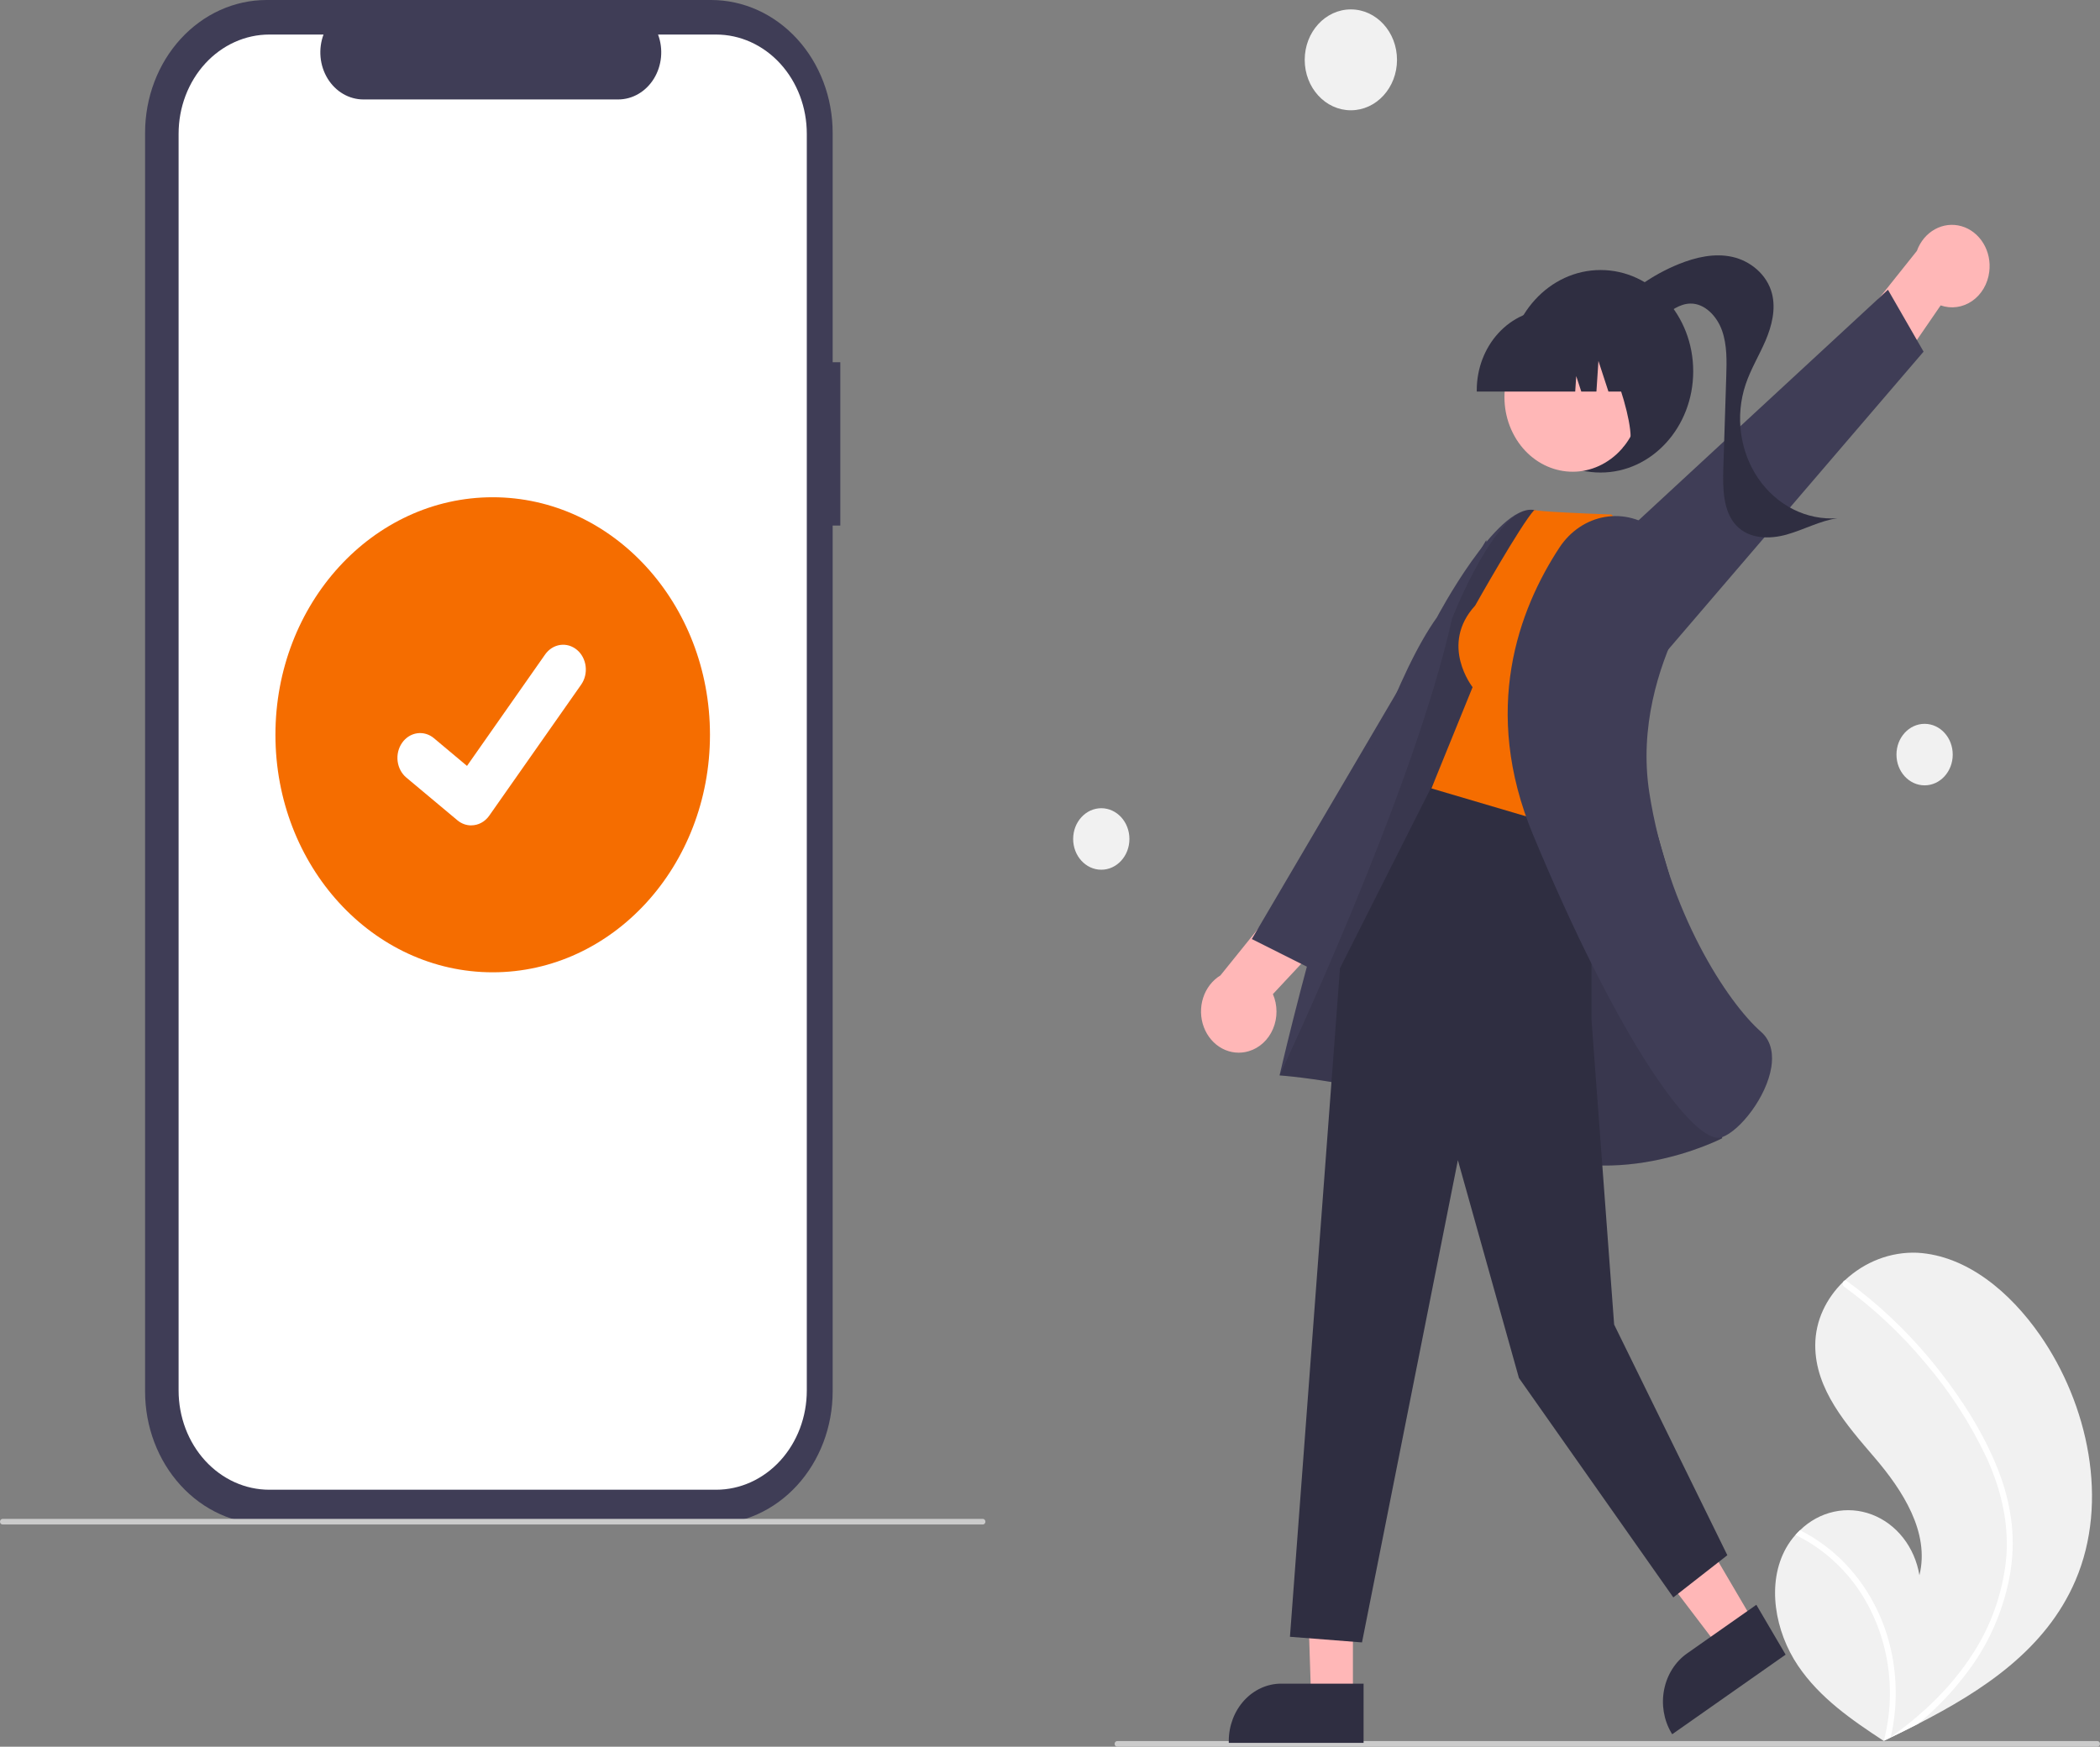<svg width="226" height="188" viewBox="0 0 226 188" fill="none" xmlns="http://www.w3.org/2000/svg">
<rect x="0" y="0" width="226" height="188" fill="#808080" stroke="none"/>
<g clip-path="url(#clip0_328_35)">
<path d="M90.434 38.987H89.61V14.293C89.61 12.416 89.272 10.557 88.615 8.823C87.958 7.089 86.995 5.513 85.781 4.186C84.567 2.859 83.126 1.806 81.54 1.088C79.954 0.37 78.254 1.59027e-06 76.537 0H28.686C25.219 -7.22617e-06 21.895 1.506 19.443 4.186C16.991 6.866 15.614 10.502 15.614 14.292V149.768C15.614 151.645 15.952 153.503 16.609 155.237C17.266 156.971 18.229 158.547 19.443 159.874C20.657 161.201 22.098 162.254 23.684 162.972C25.27 163.691 26.97 164.06 28.686 164.06H76.537C80.004 164.06 83.329 162.555 85.781 159.874C88.232 157.194 89.609 153.559 89.61 149.768V56.565H90.434V38.987Z" fill="#3F3D56"/>
<path d="M77.065 3.718H70.819C71.106 4.488 71.216 5.324 71.138 6.151C71.06 6.978 70.798 7.772 70.374 8.462C69.949 9.152 69.376 9.718 68.705 10.109C68.034 10.5 67.285 10.704 66.525 10.704H39.111C38.351 10.704 37.602 10.5 36.931 10.109C36.259 9.718 35.687 9.152 35.262 8.462C34.838 7.772 34.575 6.978 34.498 6.151C34.42 5.324 34.53 4.488 34.817 3.718H28.983C27.701 3.718 26.432 3.994 25.247 4.531C24.063 5.067 22.987 5.853 22.08 6.845C21.174 7.836 20.455 9.012 19.964 10.307C19.474 11.602 19.221 12.99 19.221 14.392V149.669C19.221 151.07 19.474 152.458 19.964 153.753C20.455 155.048 21.174 156.225 22.08 157.216C22.987 158.207 24.063 158.993 25.247 159.53C26.432 160.066 27.701 160.342 28.983 160.342H77.065C78.347 160.342 79.616 160.066 80.801 159.53C81.985 158.993 83.061 158.207 83.968 157.216C84.874 156.225 85.593 155.048 86.084 153.753C86.574 152.458 86.827 151.07 86.827 149.669V14.392C86.827 12.99 86.574 11.602 86.084 10.307C85.593 9.012 84.874 7.836 83.968 6.845C83.061 5.853 81.985 5.067 80.801 4.531C79.616 3.994 78.347 3.718 77.065 3.718Z" fill="white"/>
<path d="M105.771 164.084H0.277C0.203 164.084 0.133 164.052 0.081 163.995C0.029 163.938 0 163.861 0 163.781C0 163.701 0.029 163.624 0.081 163.567C0.133 163.51 0.203 163.478 0.277 163.478H105.771C105.845 163.478 105.915 163.51 105.967 163.567C106.019 163.624 106.048 163.701 106.048 163.781C106.048 163.861 106.019 163.938 105.967 163.995C105.915 164.052 105.845 164.084 105.771 164.084Z" fill="#CBCBCB"/>
<path d="M53.024 104.65C65.938 104.65 76.406 93.204 76.406 79.085C76.406 64.966 65.938 53.52 53.024 53.52C40.111 53.52 29.642 64.966 29.642 79.085C29.642 93.204 40.111 104.65 53.024 104.65Z" fill="#F56D00"/>
<path d="M50.707 88.838C50.181 88.838 49.669 88.652 49.248 88.307L49.222 88.286L43.727 83.69C43.472 83.477 43.259 83.211 43.098 82.907C42.938 82.603 42.834 82.268 42.791 81.921C42.749 81.573 42.771 81.22 42.853 80.881C42.936 80.542 43.079 80.225 43.275 79.947C43.47 79.668 43.713 79.435 43.991 79.259C44.268 79.084 44.575 78.97 44.893 78.924C45.211 78.878 45.534 78.901 45.843 78.992C46.153 79.082 46.444 79.239 46.698 79.452L50.258 82.436L58.668 70.439C58.863 70.161 59.107 69.928 59.384 69.752C59.662 69.577 59.968 69.463 60.286 69.417C60.604 69.371 60.927 69.394 61.236 69.485C61.546 69.575 61.836 69.732 62.091 69.945L62.091 69.945L62.039 70.025L62.093 69.945C62.606 70.377 62.942 71.013 63.026 71.715C63.111 72.416 62.938 73.126 62.544 73.688L52.651 87.793C52.422 88.118 52.128 88.381 51.791 88.562C51.455 88.742 51.084 88.835 50.709 88.834L50.707 88.838Z" fill="white"/>
<path d="M192.228 166.596C192.512 166.094 192.847 165.627 193.226 165.205C193.383 165.028 193.547 164.861 193.717 164.699C194.751 163.692 196.012 163.006 197.369 162.709C198.726 162.412 200.131 162.515 201.439 163.009C202.748 163.502 203.912 164.368 204.813 165.516C205.714 166.665 206.319 168.055 206.566 169.545C207.708 164.927 204.735 160.379 201.746 156.885C198.756 153.393 195.338 149.562 195.355 144.776C195.364 142.114 196.555 139.738 198.354 137.977C198.409 137.923 198.465 137.87 198.521 137.819C200.695 135.781 203.492 134.715 206.354 134.834C211.67 135.146 216.311 139.052 219.535 143.686C224.724 151.141 226.997 161.607 223.365 170.094C220.17 177.558 213.356 181.991 206.401 185.554C205.43 186.052 204.461 186.535 203.494 187.002C203.487 187.004 203.48 187.009 203.474 187.011C203.427 187.033 203.381 187.056 203.337 187.079C203.138 187.175 202.938 187.271 202.74 187.366L202.832 187.432L203.118 187.634C203.018 187.569 202.92 187.505 202.821 187.439C202.792 187.42 202.761 187.401 202.731 187.381C199.316 185.14 195.852 182.77 193.493 179.271C191.045 175.639 190.062 170.436 192.228 166.596Z" fill="#F1F1F1"/>
<path d="M215.017 158.161C215.773 160.042 216.275 162.034 216.505 164.074C216.687 165.892 216.618 167.73 216.303 169.527C215.625 173.218 214.145 176.678 211.99 179.615C210.363 181.844 208.486 183.84 206.402 185.554C205.43 186.052 204.461 186.535 203.494 187.002C203.488 187.004 203.481 187.009 203.474 187.011C203.428 187.033 203.381 187.056 203.337 187.079C203.138 187.175 202.938 187.271 202.74 187.366L202.832 187.432L203.118 187.634C203.019 187.569 202.921 187.505 202.822 187.439C202.792 187.42 202.761 187.401 202.732 187.381C203.483 184.506 203.594 181.476 203.054 178.545C202.514 175.614 201.339 172.867 199.628 170.535C197.908 168.232 195.715 166.405 193.227 165.205C193.383 165.028 193.548 164.861 193.718 164.699C194.676 165.18 195.594 165.753 196.46 166.411C199.558 168.751 201.884 172.121 203.094 176.019C204.174 179.556 204.309 183.357 203.483 186.975C203.654 186.852 203.826 186.727 203.994 186.601C207.176 184.255 210.108 181.438 212.317 177.982C214.222 175.062 215.441 171.674 215.867 168.118C216.291 164.232 215.401 160.412 213.815 156.945C212.063 153.236 209.855 149.807 207.254 146.752C204.64 143.613 201.686 140.835 198.455 138.481C198.383 138.427 198.331 138.345 198.313 138.251C198.294 138.157 198.308 138.059 198.354 137.977C198.389 137.902 198.449 137.845 198.522 137.819C198.558 137.808 198.597 137.807 198.634 137.816C198.672 137.824 198.707 137.841 198.737 137.867C199.136 138.158 199.532 138.451 199.922 138.753C203.175 141.272 206.13 144.223 208.718 147.537C211.218 150.733 213.494 154.283 215.017 158.161Z" fill="white"/>
<path d="M145.378 11.87C148.12 11.87 150.344 9.44 150.344 6.441C150.344 3.443 148.12 1.012 145.378 1.012C142.635 1.012 140.412 3.443 140.412 6.441C140.412 9.44 142.635 11.87 145.378 11.87Z" fill="#F1F1F1"/>
<path d="M207.124 84.528C208.796 84.528 210.151 83.046 210.151 81.217C210.151 79.389 208.796 77.907 207.124 77.907C205.452 77.907 204.096 79.389 204.096 81.217C204.096 83.046 205.452 84.528 207.124 84.528Z" fill="#F1F1F1"/>
<path d="M118.52 93.61C120.192 93.61 121.547 92.128 121.547 90.299C121.547 88.471 120.192 86.989 118.52 86.989C116.848 86.989 115.492 88.471 115.492 90.299C115.492 92.128 116.848 93.61 118.52 93.61Z" fill="#F1F1F1"/>
<path d="M120.229 188H225.723C225.797 188 225.867 187.968 225.919 187.911C225.971 187.855 226 187.778 226 187.697C226 187.617 225.971 187.54 225.919 187.483C225.867 187.426 225.797 187.395 225.723 187.395H120.229C120.156 187.395 120.085 187.426 120.033 187.483C119.981 187.54 119.952 187.617 119.952 187.697C119.952 187.778 119.981 187.855 120.033 187.911C120.085 187.968 120.156 188 120.229 188Z" fill="#CBCBCB"/>
<path d="M214.081 29.255C214.22 28.18 213.993 27.086 213.443 26.182C212.893 25.277 212.06 24.625 211.099 24.348C210.139 24.07 209.119 24.188 208.233 24.678C207.346 25.168 206.655 25.997 206.291 27.007L197.73 37.737L200.242 45.408L208.851 32.87C209.413 33.066 210.007 33.126 210.592 33.044C211.178 32.963 211.739 32.742 212.238 32.397C212.737 32.053 213.16 31.593 213.479 31.05C213.797 30.507 214.003 29.894 214.081 29.255Z" fill="#FFB7B7"/>
<path d="M178.596 71.007L207.013 37.848L203.18 31.186L167.538 64.143L178.596 71.007Z" fill="#3F3D56"/>
<path d="M172.254 50.86C177.759 50.86 182.222 45.98 182.222 39.961C182.222 33.942 177.759 29.063 172.254 29.063C166.749 29.063 162.286 33.942 162.286 39.961C162.286 45.98 166.749 50.86 172.254 50.86Z" fill="#2F2E41"/>
<path d="M173.055 33.805C175.2 31.427 177.796 29.591 180.659 28.428C182.498 27.684 184.498 27.224 186.42 27.646C188.342 28.069 190.159 29.523 190.695 31.584C191.134 33.27 190.681 35.085 190.001 36.672C189.32 38.259 188.412 39.73 187.862 41.377C187.3 43.056 187.132 44.862 187.371 46.632C187.61 48.401 188.249 50.076 189.231 51.507C190.212 52.937 191.505 54.077 192.992 54.822C194.478 55.568 196.112 55.895 197.744 55.776C195.855 56.052 194.115 57.023 192.269 57.539C190.424 58.055 188.245 58.02 186.874 56.575C185.423 55.045 185.394 52.558 185.464 50.356C185.568 47.082 185.672 43.807 185.777 40.533C185.83 38.864 185.875 37.14 185.325 35.582C184.774 34.023 183.465 32.659 181.937 32.673C180.779 32.684 179.754 33.451 178.825 34.207C177.896 34.964 176.913 35.771 175.76 35.883C174.606 35.996 173.289 35.062 173.375 33.8L173.055 33.805Z" fill="#2F2E41"/>
<path d="M134.395 113.14C133.438 113.431 132.417 113.327 131.525 112.85C130.633 112.372 129.932 111.553 129.555 110.549C129.178 109.544 129.152 108.423 129.48 107.398C129.809 106.374 130.47 105.516 131.338 104.989L139.95 94.307L147.233 96.028L136.989 106.998C137.241 107.581 137.373 108.218 137.375 108.863C137.378 109.508 137.251 110.146 137.003 110.731C136.756 111.317 136.394 111.836 135.944 112.252C135.493 112.668 134.964 112.971 134.395 113.14H134.395Z" fill="#FFB7B7"/>
<path d="M162.726 74.899L141.263 104.355L134.721 101.071L159.948 58.129L162.726 74.899Z" fill="#3F3D56"/>
<path d="M145.601 163.845L140.486 163.757L141.101 182.819H145.6L145.601 163.845Z" fill="#FFB7B7"/>
<path d="M146.748 181.213L137.887 181.213H137.887C136.389 181.213 134.953 181.863 133.894 183.021C132.835 184.179 132.24 185.749 132.24 187.387V187.587L146.747 187.588L146.748 181.213Z" fill="#2F2E41"/>
<path d="M179.469 158.789L173.881 162.711L185.058 177.414L188.844 174.756L179.469 158.789Z" fill="#FFB7B7"/>
<path d="M189.017 172.727L181.56 177.961L181.56 177.961C180.3 178.845 179.413 180.241 179.094 181.841C178.775 183.441 179.05 185.114 179.859 186.492L179.958 186.66L192.167 178.091L189.017 172.727Z" fill="#2F2E41"/>
<path d="M181.46 100.582C181.46 100.582 169.044 55.496 165.054 54.886C161.064 54.277 154.636 66.455 154.636 66.455C146.3 78.082 137.706 115.747 137.706 115.747C137.706 115.747 152.034 116.727 162.507 122.82C172.981 128.913 185.342 122.511 185.342 122.511L181.46 100.582Z" fill="#3F3D56"/>
<path opacity="0.1" d="M181.46 100.582C181.46 100.582 169.044 55.496 165.054 54.886C161.064 54.277 156.268 66.579 156.268 66.579C152.115 85.348 137.706 115.747 137.706 115.747C137.706 115.747 152.034 116.727 162.507 122.82C172.981 128.913 185.342 122.511 185.342 122.511L181.46 100.582Z" fill="black"/>
<path d="M171.274 87.092V109.747L173.712 142.565L185.895 167.39L180.081 171.931L163.467 148.317L156.896 124.871L146.577 176.775L138.824 176.169L144.209 104.205L154.426 83.949L171.274 87.092Z" fill="#2F2E41"/>
<path d="M158.755 65.179C154.879 69.418 158.479 73.959 158.479 73.959L154.048 84.857L171.492 90.004L177.588 60.221L173.435 55.377C165.128 55.074 165.124 54.886 165.124 54.886C163.668 56.443 158.755 65.179 158.755 65.179Z" fill="#F56D00"/>
<path d="M178.291 57.136C177.499 56.496 176.598 56.035 175.642 55.779C174.685 55.522 173.692 55.476 172.719 55.643C171.746 55.809 170.813 56.185 169.974 56.749C169.135 57.312 168.407 58.052 167.831 58.926C163.446 65.602 159.391 76.382 164.978 89.827C173.948 111.415 181.755 122.466 184.929 122.465C185.067 122.466 185.205 122.442 185.337 122.395C187.29 121.67 190.115 118.056 190.626 114.871C190.809 113.731 190.765 112.143 189.519 111.053C185.937 107.921 179.507 98.168 177.501 85.331C176.393 78.238 178.542 71.777 180.541 67.606C181.385 65.88 181.632 63.879 181.236 61.971C180.841 60.062 179.829 58.373 178.387 57.213L178.291 57.136Z" fill="#3F3D56"/>
<path d="M172.767 49.789C176.322 47.664 177.629 42.789 175.685 38.902C173.742 35.014 169.283 33.585 165.727 35.71C162.172 37.836 160.865 42.71 162.809 46.598C164.752 50.486 169.211 51.914 172.767 49.789Z" fill="#FFB7B7"/>
<path d="M158.928 42.143H169.523L169.632 40.48L170.175 42.143H171.806L172.022 38.847L173.098 42.143H176.255V41.98C176.253 39.685 175.418 37.485 173.934 35.862C172.45 34.239 170.437 33.327 168.338 33.324H166.845C164.746 33.327 162.733 34.239 161.249 35.862C159.765 37.485 158.93 39.685 158.928 41.98V42.143Z" fill="#2F2E41"/>
<path d="M174.655 48.121L179.176 46.517V34.512H170.636L170.847 34.743C173.789 37.955 177.061 49.352 174.655 48.121Z" fill="#2F2E41"/>
</g>
<defs>
<clipPath id="clip0_328_35">
<rect width="226" height="188" fill="white"/>
</clipPath>
</defs>
</svg>
